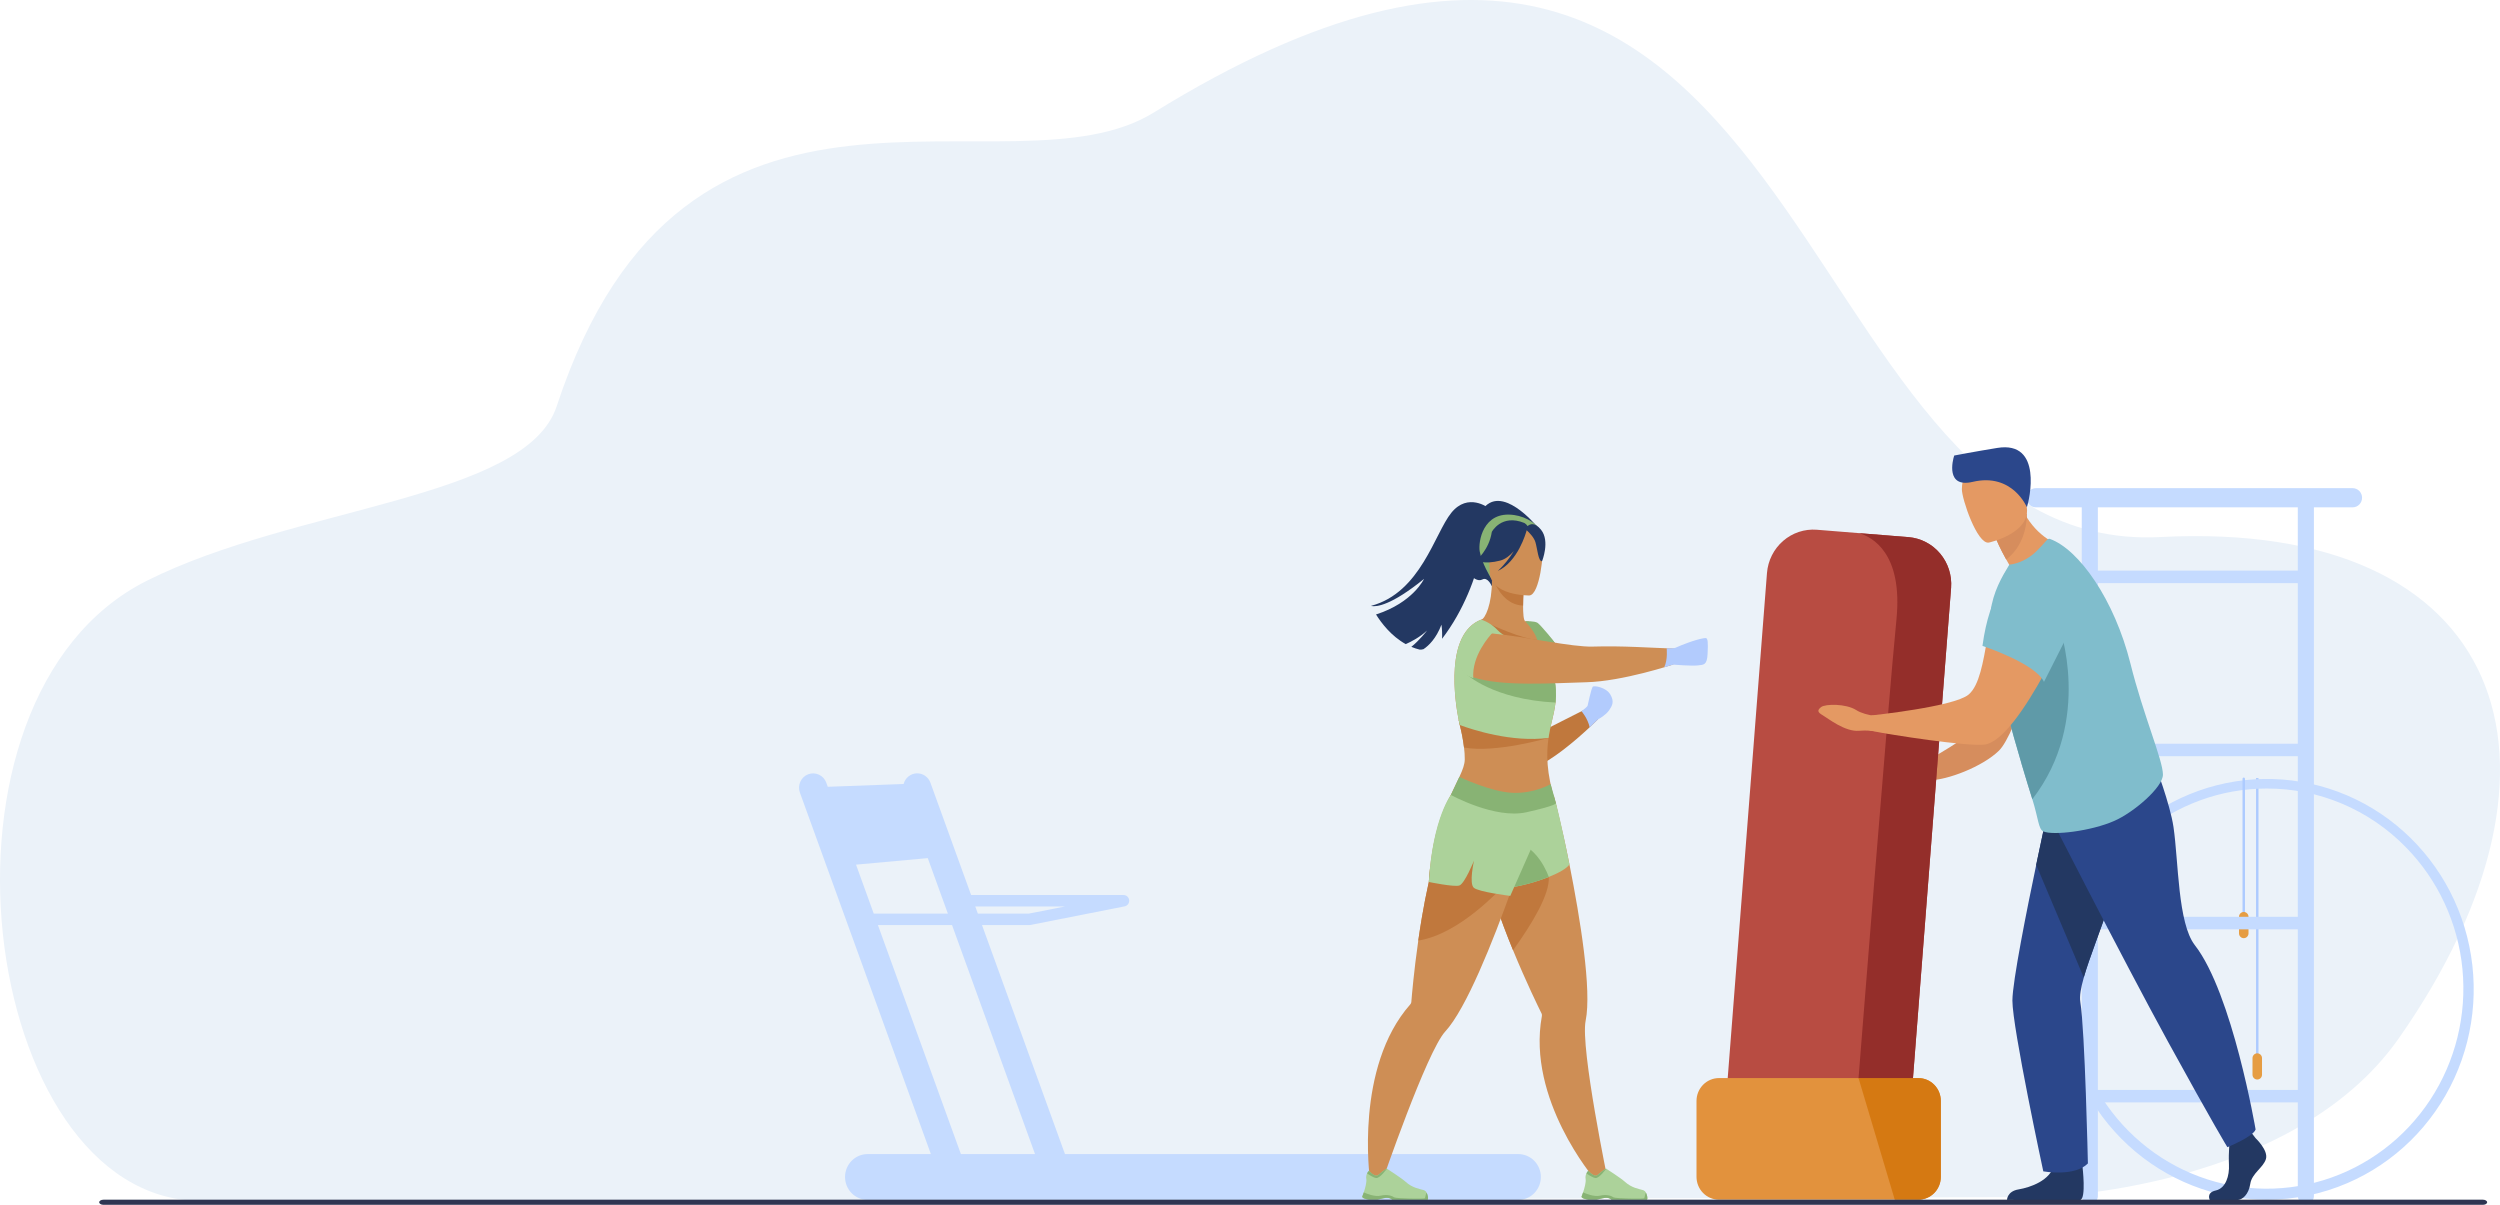 <svg width="1361" height="656" viewBox="0 0 1361 656" fill="none" xmlns="http://www.w3.org/2000/svg">
<path d="M1176.07 292.371C965.977 303.366 991.889 -163.519 628.102 61.272C549.112 110.083 373.302 7.573 303.064 221.145C286.363 271.929 160.929 275.468 79.862 316.193C-47.295 380.075 -11.387 652.67 108.742 653.772C228.87 654.873 1111.43 651.634 1111.43 651.634C1111.43 651.634 1247.7 648.371 1305.93 565.231C1411.42 414.616 1363.87 282.536 1176.07 292.371Z" fill="#EBF2F9"/>
<path d="M1229.52 423.573H1228.18V579.378H1229.52V423.573Z" fill="#ADCBFF"/>
<path d="M1234 653.11C1206.1 653.079 1179.2 642.505 1158.53 623.439C1137.85 604.373 1124.88 578.174 1122.11 549.925C1119.35 521.675 1127 493.388 1143.57 470.551C1160.15 447.714 1184.47 431.954 1211.82 426.329C1239.17 420.704 1267.6 425.614 1291.59 440.107C1315.58 454.601 1333.43 477.644 1341.67 504.767C1349.91 531.891 1347.95 561.161 1336.18 586.9C1324.41 612.639 1303.66 633.013 1277.96 644.069C1264.05 650.06 1249.1 653.135 1234 653.11ZM1234 429.276C1209.23 429.277 1185.23 438.015 1166.08 454.003C1146.94 469.99 1133.83 492.238 1129 516.954C1124.17 541.671 1127.91 567.327 1139.59 589.552C1151.26 611.777 1170.15 629.195 1193.03 638.839C1215.92 648.482 1241.38 649.755 1265.08 642.439C1288.78 635.124 1309.26 619.673 1323.02 598.72C1336.78 577.766 1342.97 552.606 1340.55 527.527C1338.12 502.447 1327.22 479 1309.7 461.181C1299.79 451.034 1287.99 442.99 1274.99 437.514C1262 432.037 1248.06 429.237 1234 429.276Z" fill="#C5DBFF"/>
<path d="M1221.5 423.302C1221.32 423.302 1221.15 423.374 1221.03 423.502C1220.9 423.63 1220.83 423.803 1220.83 423.984V498.387C1220.83 498.481 1220.84 498.574 1220.87 498.662C1220.9 498.75 1220.95 498.831 1221.01 498.899C1221.07 498.967 1221.15 499.022 1221.23 499.059C1221.32 499.096 1221.41 499.116 1221.5 499.116C1221.59 499.116 1221.68 499.096 1221.77 499.059C1221.85 499.022 1221.93 498.967 1221.99 498.899C1222.05 498.831 1222.1 498.75 1222.13 498.662C1222.16 498.574 1222.17 498.481 1222.17 498.387V423.984C1222.17 423.803 1222.1 423.631 1221.97 423.503C1221.85 423.375 1221.68 423.303 1221.5 423.302Z" fill="#ADCBFF"/>
<path d="M1221.5 496.469C1220.81 496.471 1220.16 496.749 1219.67 497.243C1219.19 497.737 1218.91 498.406 1218.91 499.104V508.11C1218.91 508.809 1219.18 509.48 1219.67 509.974C1220.16 510.468 1220.81 510.745 1221.5 510.745C1222.19 510.745 1222.85 510.468 1223.33 509.974C1223.82 509.48 1224.09 508.809 1224.09 508.11V499.104C1224.09 498.406 1223.82 497.737 1223.33 497.243C1222.85 496.749 1222.19 496.471 1221.5 496.469Z" fill="#E69D43"/>
<path d="M1228.85 573.417C1228.17 573.419 1227.51 573.697 1227.02 574.191C1226.54 574.685 1226.26 575.354 1226.26 576.053V585.062C1226.26 585.761 1226.53 586.431 1227.02 586.925C1227.51 587.42 1228.16 587.697 1228.85 587.697C1229.54 587.697 1230.2 587.42 1230.68 586.925C1231.17 586.431 1231.44 585.761 1231.44 585.062V576.053C1231.44 575.354 1231.17 574.685 1230.68 574.191C1230.2 573.697 1229.54 573.419 1228.85 573.417Z" fill="#E69D43"/>
<path d="M1280.77 265.753H1108.36C1107 265.753 1105.7 266.303 1104.74 267.282C1103.77 268.262 1103.23 269.59 1103.23 270.975C1103.23 272.36 1103.77 273.688 1104.74 274.667C1105.7 275.646 1107 276.196 1108.36 276.196H1133.31V651.231C1133.34 652.395 1133.81 653.5 1134.63 654.311C1135.45 655.123 1136.55 655.577 1137.7 655.577C1138.84 655.577 1139.94 655.123 1140.76 654.311C1141.58 653.5 1142.05 652.395 1142.08 651.231V600.146H1250.93V651.231C1250.96 652.395 1251.43 653.5 1252.25 654.311C1253.07 655.123 1254.17 655.577 1255.31 655.577C1256.46 655.577 1257.56 655.123 1258.38 654.311C1259.19 653.5 1259.67 652.395 1259.7 651.231V276.196H1280.78C1282.14 276.196 1283.44 275.646 1284.41 274.667C1285.37 273.688 1285.91 272.36 1285.91 270.975C1285.91 269.59 1285.37 268.262 1284.41 267.282C1283.44 266.303 1282.14 265.753 1280.78 265.753H1280.77ZM1142.08 411.68H1250.92V499.111H1142.08V411.68ZM1250.92 404.88H1142.08V317.449H1250.92V404.88ZM1142.08 593.345V505.911H1250.92V593.345H1142.08ZM1250.92 310.649H1142.08V276.196H1250.92V310.649Z" fill="#C5DBFF"/>
<path d="M826.596 628.279H579.773L534.61 503.613H560.349C560.546 503.613 560.743 503.594 560.936 503.555L612.247 493.425C612.997 493.28 613.667 492.855 614.125 492.234C614.583 491.612 614.797 490.839 614.723 490.066C614.65 489.292 614.296 488.575 613.73 488.053C613.164 487.532 612.427 487.245 611.663 487.248H528.675L506.528 426.119C505.968 424.561 504.935 423.224 503.577 422.305C502.219 421.386 500.609 420.932 498.98 421.008C497.351 421.085 495.788 421.689 494.52 422.732C493.252 423.775 492.344 425.203 491.928 426.807L450.64 428.328L449.84 426.119C449.493 425.159 448.962 424.279 448.28 423.527C447.598 422.776 446.777 422.169 445.864 421.74C444.02 420.875 441.913 420.79 440.008 421.505C438.103 422.219 436.555 423.675 435.704 425.551C434.853 427.427 434.77 429.57 435.473 431.509L506.775 628.279H472.282C469.036 628.29 465.925 629.606 463.63 631.943C461.334 634.279 460.041 637.444 460.032 640.747C460.041 644.05 461.334 647.216 463.63 649.552C465.925 651.888 469.036 653.205 472.282 653.215H826.596C829.843 653.206 832.955 651.889 835.251 649.553C837.547 647.217 838.841 644.051 838.85 640.747C838.841 637.443 837.547 634.278 835.251 631.941C832.955 629.605 829.843 628.289 826.596 628.279ZM579.795 493.483L560.057 497.378H532.35L530.937 493.483H579.795ZM505.077 467.162L516.027 497.378H475.672L466.014 470.714L505.077 467.162ZM477.938 503.613H518.287L563.466 628.279H523.111L477.938 503.613Z" fill="#C5DBFF"/>
<path d="M1109.07 327.257C1109.07 327.257 1091.24 380.312 1083.05 390.381C1074.86 400.449 1046.09 415.326 1045.84 416.653C1045.25 419.815 1047.62 424.746 1050.32 424.762C1059.88 424.813 1079.25 417.422 1088.22 408.674C1097.72 399.413 1112.75 346.503 1112.75 346.503L1109.07 327.257Z" fill="#D68D5D"/>
<path d="M785.053 347.762C785.18 345.195 785.074 342.623 784.736 340.076C781.806 347.671 777.779 351.524 774.919 353.419C773.967 353.649 773.237 353.742 772.859 353.649C771.311 353.267 769.794 352.763 768.324 352.141C772.558 348.821 776.661 343.564 776.912 343.234C773.104 346.787 768.486 349.244 765.29 350.662C757.422 346.312 752.026 339.198 749.103 334.516C769.301 328.028 775.246 315.141 775.246 315.141C757.279 329.72 749.329 330.428 746.552 329.924C746.513 329.853 746.498 329.814 746.498 329.814C773.503 322.532 780.987 290.418 790.096 279.164C799.205 267.911 810.269 276.516 810.269 276.516C810.269 276.516 809.091 316.342 785.053 347.762Z" fill="#233862"/>
<path d="M832.124 338.359C832.124 338.359 849.776 347.901 848.31 356.442C845.974 370.066 836.142 399.771 836.142 399.771L864.852 385.221L869.984 391.524C869.984 391.524 835.12 426.945 822.837 418.811C810.554 410.676 832.124 338.359 832.124 338.359Z" fill="#C0783D"/>
<path d="M836.424 286.285C836.424 286.285 817.064 262.614 806.819 277.759C806.819 277.759 799.17 280.989 796.406 294.228C793.584 307.739 802.414 318.008 806.981 315.47C809.907 313.855 812.125 319.058 812.125 319.058L836.424 286.285Z" fill="#233862"/>
<path d="M830.34 338.2C830.416 338.236 823.224 342.033 817.816 340.528C812.738 339.117 806.279 337.383 806.349 337.367C808.504 336.931 812.249 328.942 812.205 315.996L813.179 316.193L829.556 319.493C829.556 319.493 829.181 324.738 829.172 329.675C829.159 333.825 829.407 337.758 830.34 338.2Z" fill="#CE8E55"/>
<path d="M829.556 319.493C829.556 319.493 829.181 324.738 829.172 329.675C820.006 329.413 815.163 320.908 813.179 316.193L829.556 319.493Z" fill="#C0783D"/>
<path d="M811.488 314.378C811.488 314.378 806.682 306.657 805.53 300.057C804.708 295.342 807.066 277.873 824.322 280.388C827.798 280.88 831.121 282.158 834.047 284.127C837.792 286.711 843.2 292.259 837.154 307.507L835.567 312.657L811.488 314.378Z" fill="#88B374"/>
<path d="M832.615 324.169C832.615 324.169 810.932 324.534 810.916 310.791C810.9 297.047 808.095 287.841 821.939 287.027C835.783 286.213 838.478 291.454 839.579 296.04C840.68 300.625 838.255 323.72 832.615 324.169Z" fill="#CE8E55"/>
<path d="M786.049 441.153C793.667 423.803 797.291 418.898 797.418 413.44C797.426 411.273 797.291 409.108 797.015 406.959C796.523 402.826 795.749 398.732 794.698 394.708C794.698 394.672 794.676 394.624 794.663 394.566C794.565 394.165 794.346 393.274 794.108 392.008C792.032 381.546 786.491 344.972 806.381 337.315C806.584 337.293 806.781 337.277 806.974 337.264C815.648 336.663 832.19 338.365 832.19 338.365C834.543 341.817 836.681 345.416 838.592 349.141C842.311 356.326 846.387 366.152 846.993 375.62C847.628 385.275 844.4 391.989 843.019 401.712C841.829 410.072 841.705 420.441 846.802 437.004C858.066 473.616 781.851 450.741 786.049 441.153Z" fill="#CE8E55"/>
<path d="M838.935 288.387C835.586 284.26 833.057 285.158 831.635 286.398C831.19 285.709 830.594 285.135 829.892 284.722C817.372 279.594 812.141 289.565 812.141 289.565C810.691 299.427 803.702 305.065 803.702 305.065C803.702 305.065 807.654 307.548 816.766 305.165C819.546 304.439 822.031 302.43 824.141 299.999C821.737 303.988 818.809 307.625 815.439 310.81C826.322 305.692 830.692 290.292 831.127 288.661C832.451 289.872 835.059 292.497 835.856 295.074C836.938 298.571 837.424 305.776 839.487 305.53C839.487 305.556 843.959 294.6 838.935 288.387Z" fill="#233862"/>
<path d="M843.035 401.699C843.035 401.699 814.154 410.127 797.015 406.959C796.523 402.826 795.749 398.732 794.698 394.708C794.698 394.672 794.676 394.624 794.663 394.566C794.565 394.165 794.346 393.274 794.108 392.008C799.579 388.75 806.025 386.422 806.025 386.422L843.035 401.699Z" fill="#C0783D"/>
<path d="M811.564 339.966C811.564 339.966 828.918 348.133 837.376 348.362C845.834 348.592 818.397 355.525 811.564 339.966Z" fill="#C0783D"/>
<path d="M846.825 382.472C846.107 388.853 844.054 394.436 843.016 401.699C823.173 404.347 801.515 397.22 794.698 394.708C794.698 394.672 794.676 394.624 794.663 394.566C793.755 390.859 784.082 345.905 806.381 337.315C809.768 338.464 812.828 340.435 815.299 343.057C821.631 349.606 832.273 349.741 838.592 349.141C841.172 354.123 843.921 360.378 845.574 366.901C846.316 369.756 846.793 372.675 846.999 375.62C847.144 377.905 847.085 380.198 846.825 382.472Z" fill="#ACD29A"/>
<path d="M830.34 338.2C830.34 338.2 835.418 337.981 837.052 339.085C838.687 340.189 846.92 350.009 847.354 351.333C847.354 351.333 837.16 350.448 836.183 351.11C836.183 351.11 839.899 348.905 830.34 338.2Z" fill="#88B374"/>
<path d="M875.579 643.975L867.905 641.599C867.905 641.599 831.121 598.483 839.385 553.222C839.499 552.749 839.454 552.252 839.258 551.808C837.671 548.604 830.822 534.645 823.707 517.326C820.308 509.034 816.845 499.966 813.868 490.937C812.113 485.606 810.526 480.281 809.225 475.147C809.225 475.098 809.202 475.063 809.196 475.03C809.19 474.998 809.196 474.976 809.196 474.976C806 462.291 804.55 450.734 806.552 442.829L845.907 433.174C845.907 433.174 850.221 449.491 854.41 470.587C860.282 500.137 866.62 539.069 863.227 555.657C860.215 570.359 875.579 643.975 875.579 643.975Z" fill="#CE8E55"/>
<path d="M860.957 387.168C860.957 387.168 864.376 391.017 865.432 396.022C865.432 396.022 869.904 391.595 870.171 391.501C870.438 391.407 874.36 389.163 876.068 386.599C877.775 384.035 878.924 381.907 876.636 378.045C874.348 374.183 867.851 373.082 867.092 373.847C866.334 374.612 864.274 384.219 864.274 384.219C864.274 384.219 864.039 384.939 860.957 387.168Z" fill="#B2CBFD"/>
<path d="M823.71 517.314C820.311 509.021 816.848 499.954 813.871 490.925C812.116 485.593 810.529 480.268 809.228 475.134C809.228 475.085 809.205 475.05 809.199 475.018C809.193 474.985 809.199 474.963 809.199 474.963L812.205 474.64L842.695 471.21C842.695 471.21 842.889 473.552 843.152 477.439C843.787 486.84 833.99 503.037 823.71 517.314Z" fill="#C0783D"/>
<path d="M841.01 444.034L823.142 484.399L822.869 484.26C812.735 512.593 798.205 549.166 786.808 561.531C776.699 572.491 752.293 643.685 752.293 643.685L745.73 641.337C745.73 641.337 737.459 581.087 767.705 546.841C768.043 546.499 768.26 546.051 768.321 545.569C768.581 542.262 769.717 528.742 772.107 512.073C772.688 508.027 773.342 503.8 774.072 499.479C775.138 493.224 776.366 486.785 777.779 480.478C777.801 480.372 777.823 480.268 777.848 480.155C777.906 478.628 778.166 476.045 778.512 472.728C779.095 466.918 780.044 461.152 781.352 455.465C781.4 455.265 781.444 455.065 781.495 454.861C785.066 439.891 790.169 432.351 790.169 432.351C790.169 432.351 817.327 439.968 826.776 440.63C836.224 441.292 841.01 444.034 841.01 444.034Z" fill="#CE8E55"/>
<path d="M854.413 470.574C853.045 472.767 848.608 475.237 843.146 477.423L843.079 477.449C836.748 479.974 829.058 482.115 823.196 482.984C818.232 483.724 814.572 483.546 814.166 481.928C810.973 469.244 804.546 450.721 806.549 442.816L847.091 437.21C847.091 437.21 850.224 449.481 854.413 470.574Z" fill="#ACD29A"/>
<path d="M817.746 483.43C816.562 483.73 795.104 508.398 772.107 512.057C772.688 508.011 773.342 503.784 774.072 499.463C775.138 493.208 776.366 486.769 777.779 480.462C777.801 480.356 777.823 480.252 777.848 480.139C777.906 478.612 778.166 476.028 778.512 472.712C788.033 463.231 797.9 454.951 797.9 454.951L817.746 483.43Z" fill="#C0783D"/>
<path d="M745.314 653.065H749.881C751.407 652.82 752.537 652.371 754.105 652.161C756.489 651.838 757.596 652.836 757.803 653.065L757.844 653.111H777.236C777.725 652.403 777.255 650.76 776.798 649.559C776.644 649.154 776.399 648.791 776.084 648.498C775.77 648.205 775.392 647.99 774.982 647.87C772.926 647.266 768.87 646.727 765.144 643.307C763.055 641.386 755.057 636.245 755.057 636.245H755.013C754.838 636.245 754.004 636.51 750.363 639.635C748.484 641.25 745.285 637.356 745.285 637.356C744.845 637.764 744.488 638.257 744.235 638.806C743.781 639.744 743.636 640.806 743.819 641.835C744.108 643.614 743.184 646.917 742.429 649.152C741.978 650.505 741.597 651.467 741.597 651.467C741.597 651.467 741.388 652.565 745.314 653.065Z" fill="#ACD29A"/>
<path d="M744.244 638.789C745.333 639.571 747.634 641.111 749.16 641.311C751.22 641.589 755.073 636.238 755.073 636.238H755.029C754.854 636.238 754.019 636.503 750.379 639.629C748.5 641.243 745.301 637.349 745.301 637.349C744.86 637.754 744.501 638.243 744.244 638.789Z" fill="#88B374"/>
<path d="M745.314 653.065H749.881C751.407 652.82 752.537 652.371 754.105 652.161C756.489 651.838 757.596 652.836 757.803 653.065L757.844 653.111H777.236C777.725 652.403 777.255 650.76 776.798 649.559C776.208 649.026 776.043 651.874 775.716 652.326C775.389 652.778 759.897 652.491 759.002 651.829C758.107 651.167 755.422 650.011 751.68 650.918C748.424 651.709 743.625 649.681 742.438 649.142C741.988 650.495 741.607 651.457 741.607 651.457C741.607 651.457 741.388 652.565 745.314 653.065Z" fill="#88B374"/>
<path d="M864.709 653.065H869.273C870.803 652.82 871.933 652.371 873.5 652.161C875.881 651.838 876.992 652.836 877.195 653.065L877.239 653.111H896.631C897.117 652.403 896.65 650.76 896.19 649.559C896.037 649.153 895.793 648.79 895.478 648.497C895.163 648.203 894.785 647.989 894.375 647.87C892.318 647.266 888.265 646.727 884.536 643.307C882.447 641.386 874.449 636.245 874.449 636.245H874.408C874.234 636.245 873.396 636.51 869.759 639.635C867.88 641.25 864.68 637.356 864.68 637.356C864.24 637.764 863.883 638.257 863.63 638.806C863.177 639.744 863.03 640.805 863.211 641.835C863.503 643.614 862.576 646.917 861.824 649.152C861.37 650.505 860.989 651.467 860.989 651.467C860.989 651.467 860.783 652.565 864.709 653.065Z" fill="#ACD29A"/>
<path d="M863.639 638.789C864.728 639.571 867.029 641.111 868.556 641.311C870.615 641.589 874.465 636.238 874.465 636.238H874.424C874.249 636.238 873.411 636.503 869.774 639.629C867.895 641.243 864.696 637.349 864.696 637.349C864.255 637.754 863.896 638.243 863.639 638.789Z" fill="#88B374"/>
<path d="M864.709 653.065H869.273C870.803 652.82 871.933 652.371 873.5 652.161C875.881 651.838 876.992 652.836 877.195 653.065L877.239 653.111H896.631C897.117 652.403 896.65 650.76 896.19 649.559C895.603 649.026 895.435 651.874 895.111 652.326C894.787 652.778 879.293 652.491 878.398 651.829C877.503 651.167 874.817 650.011 871.076 650.918C867.819 651.709 863.02 649.681 861.833 649.142C861.38 650.495 860.999 651.457 860.999 651.457C860.999 651.457 860.783 652.565 864.709 653.065Z" fill="#88B374"/>
<path d="M846.825 382.472C812.621 380.796 798.142 366.891 798.142 366.891H845.574C846.316 369.746 846.793 372.665 846.999 375.61C847.145 377.898 847.086 380.195 846.825 382.472Z" fill="#88B374"/>
<path d="M911.018 361.706C911.018 361.706 883.52 370.918 863.512 371.416C846.691 371.832 817.588 373.944 802.103 368.726C799.176 367.738 797.126 366.465 796.272 364.796C790.902 354.369 799.744 343.587 799.744 343.587C799.744 343.587 804.737 344.107 812.259 344.836C831.229 346.69 855.667 352.347 867.2 352.002C883.304 351.505 898.002 352.648 911.669 353.106L911.018 361.706Z" fill="#CE8E55"/>
<path d="M802.052 369.21C799.014 368.186 796.882 366.853 795.996 365.128C790.42 354.298 796.45 345.898 799.995 343.102C802.572 341.064 806.343 342.563 812.598 344.394C810.78 346.315 801.163 357.071 802.052 369.21Z" fill="#ACD29A"/>
<path d="M907.33 352.932C907.33 352.932 908.054 359.067 905.981 363.297C905.981 363.297 910.656 361.821 911.059 361.844C911.462 361.867 920.879 362.629 924.215 362.257C927.55 361.886 929.293 362.148 929.61 356.022C929.927 349.896 929.772 347.416 928.636 347.361C927.499 347.306 922.018 348.298 911.932 352.712C911.938 352.712 911.342 353.016 907.33 352.932Z" fill="#B2CBFD"/>
<path d="M843.146 477.423L843.08 477.449C836.748 479.974 829.058 482.115 823.196 482.984C819.07 476.235 807.904 456.266 821.161 457.37C837.106 458.694 843.146 477.423 843.146 477.423Z" fill="#88B374"/>
<path d="M790.169 432.328C790.169 432.328 780.013 444.76 777.845 480.142C777.845 480.142 791.493 482.978 794.428 482.08C797.364 481.182 802.455 468.517 802.455 468.517C802.455 468.517 799.633 480.985 802.347 483.304C805.061 485.622 822.193 487.718 822.193 487.718L842.581 441.592C842.581 441.592 814.217 438.286 790.169 432.328Z" fill="#ACD29A"/>
<path d="M789.842 432.767C789.842 432.767 813.842 446.007 830.924 442.203C848.005 438.399 847.091 437.21 847.091 437.21L844.152 426.877C844.152 426.877 835.316 432.108 823.44 431.614C811.564 431.12 794.476 422.96 794.476 422.96L789.842 432.767Z" fill="#88B374"/>
<path d="M1062.18 319.997L1040.49 598.957L1040.35 600.798C1039.8 607.568 1036.65 613.844 1031.57 618.253C1026.49 622.663 1019.9 624.848 1013.24 624.332L963.249 620.309C956.594 619.754 950.426 616.542 946.091 611.375C941.757 606.208 939.608 599.505 940.115 592.731L961.945 311.928C962.491 305.157 965.647 298.882 970.726 294.472C975.804 290.061 982.391 287.875 989.049 288.39L1012 290.24L1039.05 292.417C1045.7 292.971 1051.87 296.184 1056.2 301.352C1060.54 306.52 1062.69 313.223 1062.18 319.997Z" fill="#B84C42"/>
<path d="M1056.59 599.319V640.691C1056.58 643.982 1055.29 647.135 1053.01 649.462C1050.72 651.79 1047.62 653.101 1044.39 653.111H935.78C932.546 653.101 929.447 651.79 927.16 649.462C924.873 647.135 923.585 643.982 923.577 640.691V599.319C923.587 596.029 924.876 592.877 927.162 590.551C929.448 588.224 932.546 586.913 935.78 586.903H1044.39C1047.62 586.913 1050.72 588.224 1053.01 590.551C1055.29 592.877 1056.58 596.029 1056.59 599.319Z" fill="#E2923D"/>
<path d="M1062.18 319.997L1040.49 598.957C1025.55 596.991 1011.79 586.903 1011.79 586.903C1011.79 586.903 1027.88 382.986 1032.42 337.302C1036.04 300.961 1019.09 292.271 1011.99 290.24L1039.03 292.416C1045.69 292.968 1051.86 296.179 1056.2 301.347C1060.54 306.516 1062.69 313.221 1062.18 319.997Z" fill="#942E2A"/>
<path d="M1056.59 599.319V640.691C1056.58 643.982 1055.29 647.135 1053.01 649.462C1050.72 651.79 1047.62 653.101 1044.39 653.111H1031.5L1011.79 586.912H1044.39C1047.62 586.922 1050.72 588.233 1053 590.557C1055.29 592.881 1056.58 596.031 1056.59 599.319Z" fill="#D57912"/>
<path d="M1133.71 635.163C1133.71 635.163 1135.81 652.52 1132.46 653.318C1131.17 653.64 1092.61 653.234 1092.61 653.234C1092.61 653.234 1092.61 648.545 1098.93 647.502C1105.25 646.459 1116.34 642.639 1118.22 634.13C1120.1 625.621 1133.71 635.163 1133.71 635.163Z" fill="#233862"/>
<path d="M1095.55 544.729C1095.55 559.532 1112.37 637.685 1112.37 637.685C1112.37 637.685 1129.32 640.785 1136.65 633.377C1136.65 633.377 1135.06 560.882 1132.52 545.462C1132.01 542.34 1132.84 537.732 1134.43 532.132C1140.71 510.067 1158.98 472.638 1154.79 450.434C1149.53 422.618 1112.39 452.581 1112.39 452.581C1112.39 452.581 1110.77 460.05 1108.53 470.791C1103.53 494.619 1095.55 534.528 1095.55 544.729Z" fill="#2B478B"/>
<path d="M1108.49 470.804L1134.39 532.132C1140.67 510.067 1158.94 472.638 1154.75 450.434C1149.49 422.618 1112.35 452.581 1112.35 452.581C1112.35 452.581 1110.73 460.063 1108.49 470.804Z" fill="#233862"/>
<path d="M1026.25 390.251C1026.25 390.251 1016.05 390.09 1010.5 386.547C1004.94 383.005 993.676 383.153 991.41 384.933C989.144 386.712 989.506 387.778 992.289 389.386C995.073 390.994 1004.45 398.557 1012.15 397.833C1019.84 397.11 1028.97 399.542 1028.97 399.542L1026.25 390.251Z" fill="#E49963"/>
<path d="M1227.95 619.621C1227.95 619.621 1234.95 626.221 1233.58 630.923C1232.22 635.625 1225.9 638.741 1225.05 644.486C1224.2 650.23 1220.78 653.343 1217.71 653.343H1203.06C1203.06 653.343 1200.8 649.31 1206.26 648.096C1211.72 646.882 1213.78 640.142 1213.44 633.887C1213.1 627.632 1213.95 619.294 1213.95 619.294L1225.56 616.517L1227.95 619.621Z" fill="#233862"/>
<path d="M1111.68 435.961C1111.68 435.961 1155.74 522.393 1180.32 567.208C1204.91 612.023 1212.59 624.529 1212.59 624.529C1212.59 624.529 1226.67 618.794 1227.95 614.887C1227.95 614.887 1215.31 540.748 1194.88 514.562C1185.58 502.64 1186 469.031 1183.25 450.221C1181.43 437.84 1173.15 415.991 1173.15 415.991L1111.68 435.961Z" fill="#2B478B"/>
<path d="M1094.27 308.227C1091.53 311.568 1089.41 315.394 1088.03 319.513C1103.31 318.441 1122.3 297.257 1122.3 297.257C1122.3 297.257 1111.21 294.138 1103.4 281.67C1103 281.043 1102.62 280.378 1102.25 279.732C1100.97 277.435 1099.9 275.029 1099.04 272.541L1094.51 280.614L1086.97 294.06C1086.97 294.06 1088.56 298.045 1092.18 304.581C1092.82 305.72 1093.51 306.935 1094.27 308.227Z" fill="#E49963"/>
<path d="M1083.36 341.923C1083.84 349.483 1086.08 360.934 1089.12 373.634C1090.3 378.552 1091.6 383.661 1092.96 388.811C1095.18 397.155 1097.48 405.548 1099.86 413.45L1099.95 413.731C1100.12 414.535 1100.39 415.388 1100.63 416.169C1102.7 423.147 1104.68 429.606 1106.4 435.089C1109.7 445.577 1109.72 451.419 1112.35 452.601C1117.65 454.984 1138.48 452.426 1150.97 446.921C1161.52 442.351 1177.59 428.569 1177.51 421.633C1177.42 413.592 1166.81 389.383 1159.78 361.118C1151.11 326.588 1131.85 299.017 1115.83 293.331C1114.63 292.937 1113.35 295.497 1108.7 300.041C1104.4 304.239 1098.99 306.851 1093.87 307.41L1090.81 312.606C1086.68 320.01 1082.6 329.601 1083.36 341.923Z" fill="#80BDCC"/>
<path d="M1089.12 373.637C1090.3 378.555 1091.6 383.664 1092.96 388.814C1095.18 397.159 1097.48 405.551 1099.86 413.453L1099.95 413.734C1100.12 414.538 1100.39 415.391 1100.63 416.172C1102.7 423.15 1104.68 429.609 1106.4 435.092C1139.77 391.966 1120.84 340.322 1120.84 340.322L1089.12 373.637Z" fill="#5F9AA8"/>
<path d="M1131.25 328.948C1131.25 328.948 1099.74 403.378 1080.15 405.38C1070.48 406.368 1030.03 400.213 1018.38 397.801C1018.38 397.801 1015.65 398.68 1018.86 389.46C1018.86 389.46 1063.7 384.794 1071.66 378.158C1083.52 368.299 1079.79 326.662 1093.63 318.153C1107.47 309.644 1126.88 309.748 1131.25 328.948Z" fill="#E49963"/>
<path d="M1086.96 294.057C1086.96 294.057 1088.54 298.042 1092.17 304.578C1101.54 297.564 1103.14 286.304 1103.39 281.67C1103.46 280.378 1103.42 279.581 1103.42 279.581L1102.23 279.716L1094.5 280.611L1086.96 294.057Z" fill="#D68D5D"/>
<path d="M1082.68 295.394C1082.68 295.394 1106.6 290.228 1103.2 275.102C1099.8 259.976 1100.6 249.146 1085.18 251.813C1069.76 254.48 1068.1 260.936 1068.04 266.26C1067.98 271.585 1076.36 296.35 1082.68 295.394Z" fill="#E49963"/>
<path d="M1103.43 276.145C1103.43 276.145 1095.6 257.212 1073.95 262.324C1059.12 265.828 1063.01 250.515 1063.88 247.986C1063.88 247.986 1075.4 245.784 1087.32 243.85C1112.32 239.791 1104.77 272.331 1103.43 276.145Z" fill="#2B478B"/>
<path d="M1079.25 351.624C1079.25 351.624 1108.06 361.095 1112.75 371.215L1134.99 327.256L1118.7 308.136L1093.95 315.028C1093.95 315.028 1083.27 321.809 1079.25 351.624Z" fill="#80BDCC"/>
<path d="M1351.67 655.907H56.332C55.714 655.906 55.122 655.759 54.685 655.497C54.248 655.235 54.001 654.88 54 654.509V654.509C54.001 654.138 54.248 653.783 54.685 653.521C55.122 653.259 55.714 653.111 56.332 653.111H1351.67C1352.29 653.111 1352.88 653.259 1353.32 653.521C1353.75 653.783 1354 654.138 1354 654.509C1354 654.88 1353.75 655.235 1353.32 655.497C1352.88 655.759 1352.29 655.906 1351.67 655.907Z" fill="#2E3552"/>
</svg>
